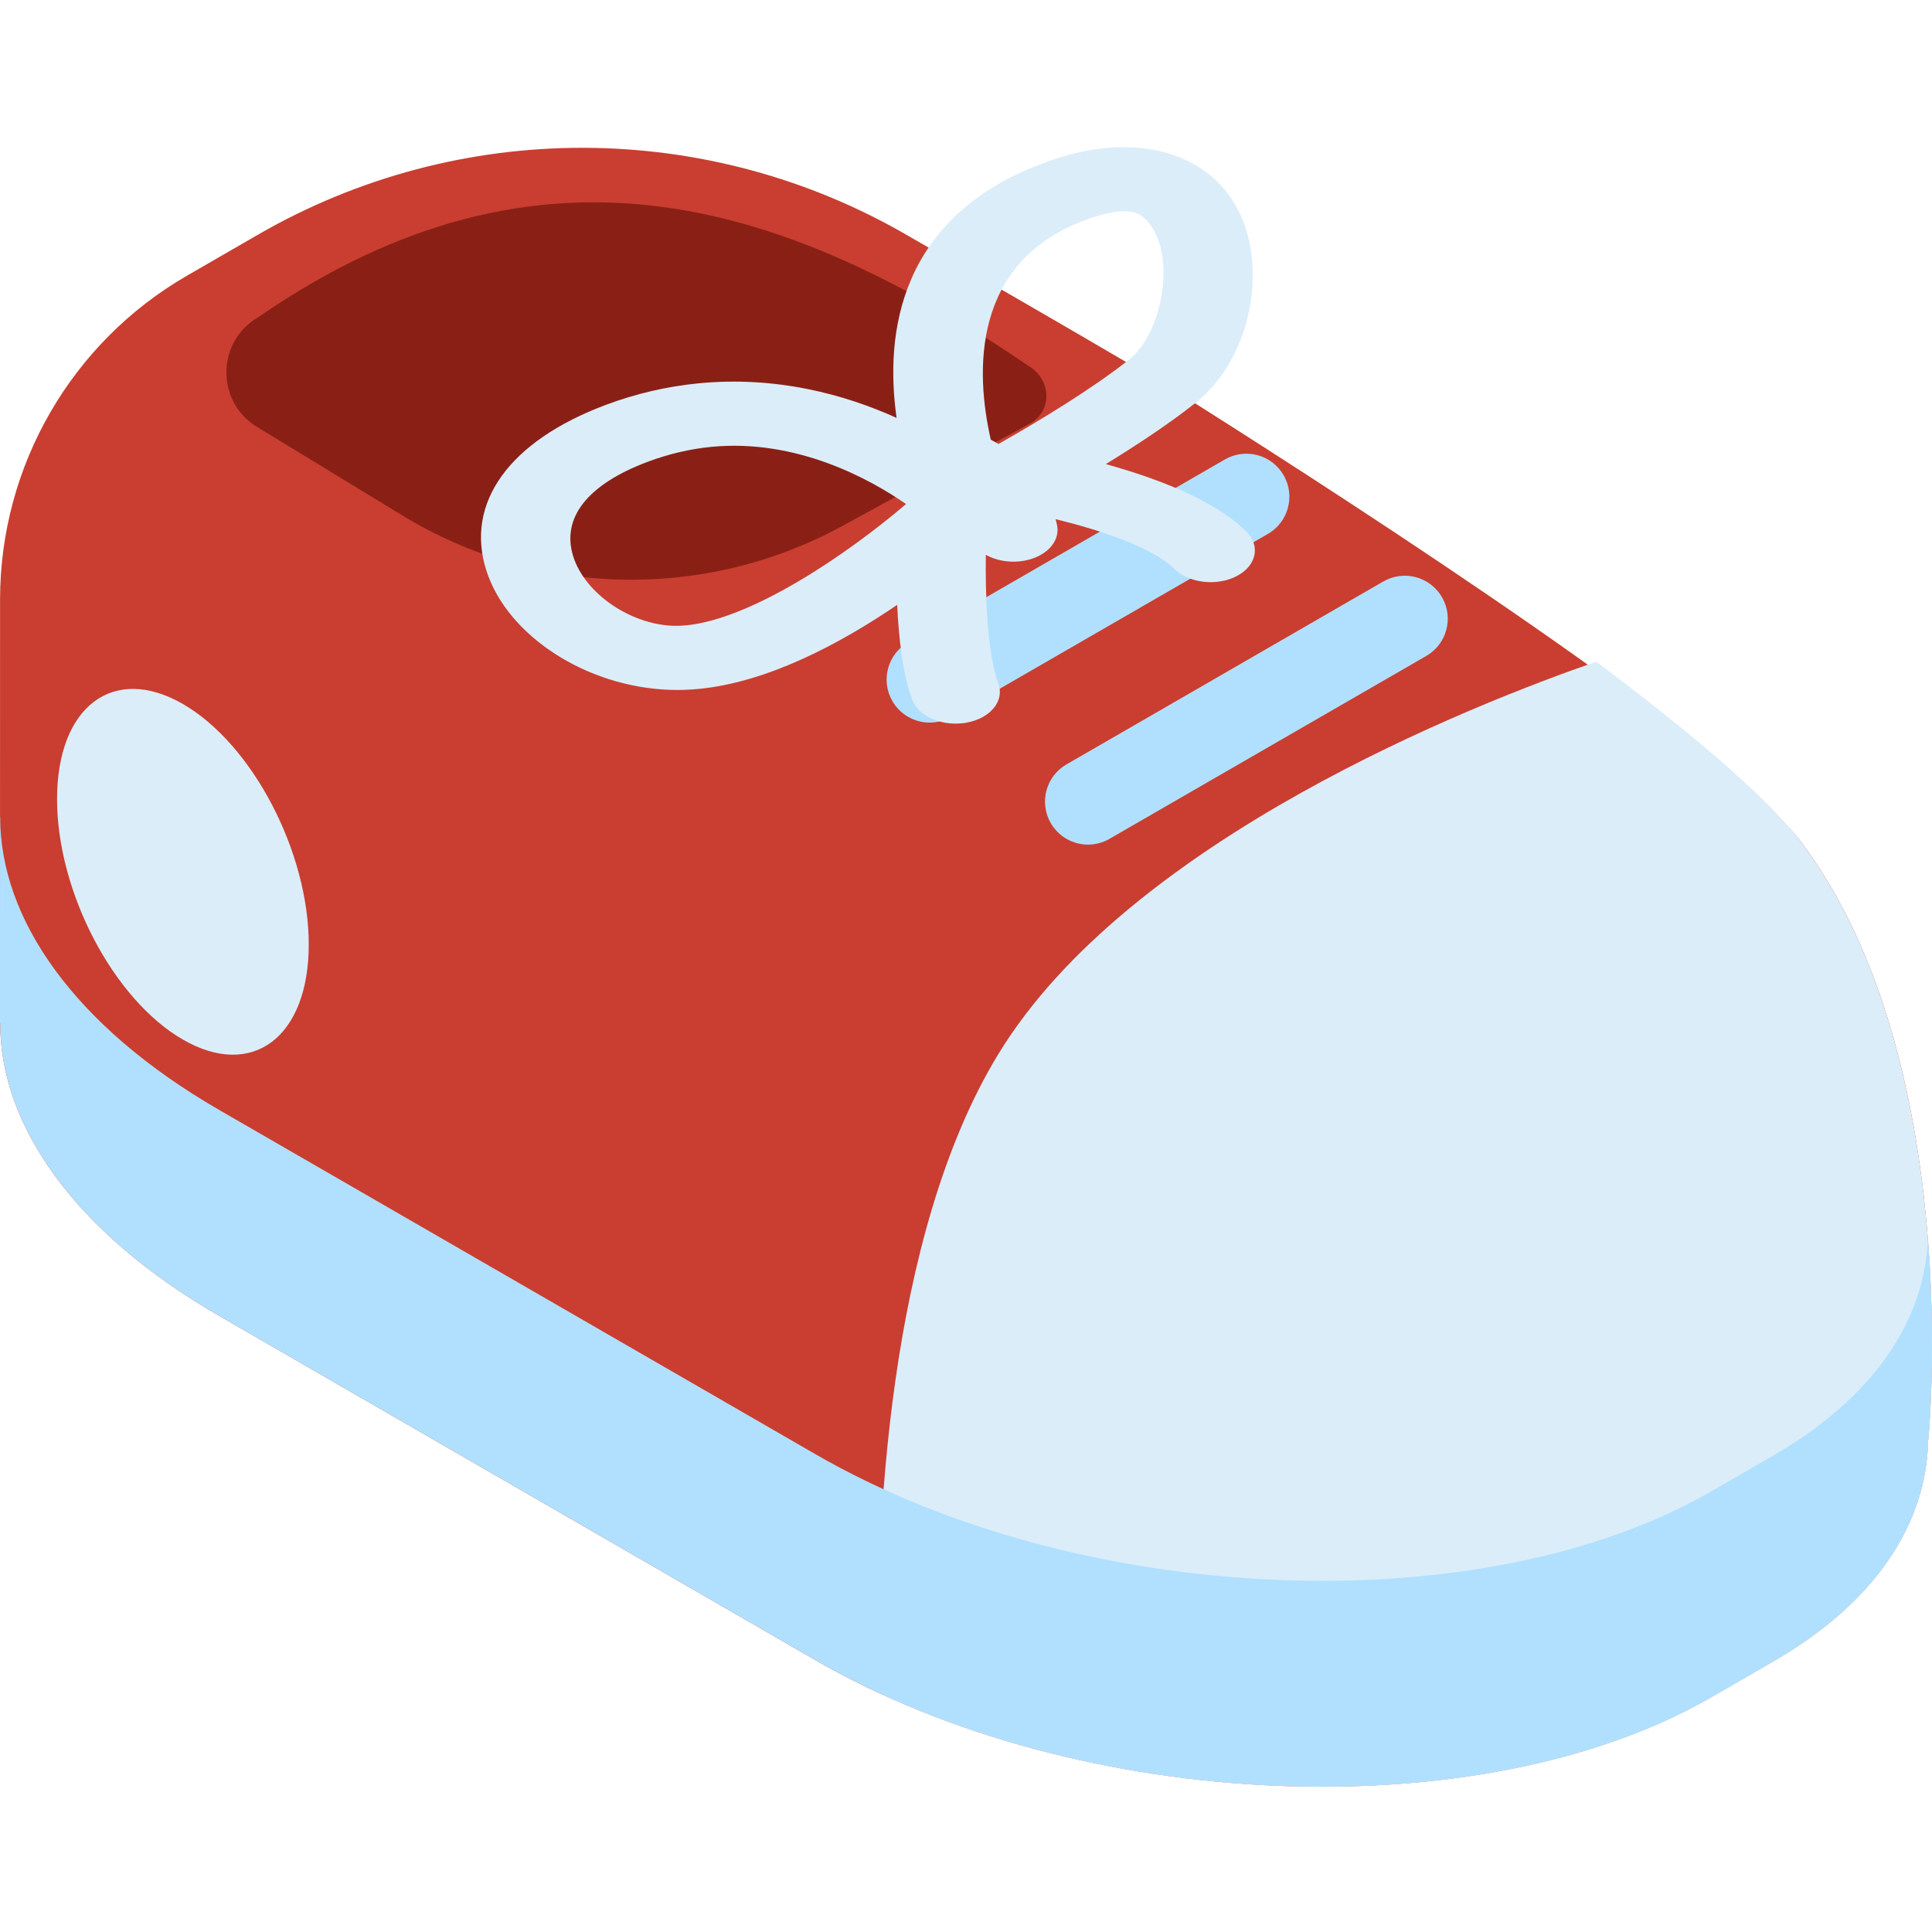 <svg height="512pt" viewBox="0 -39 512 512" width="512pt" xmlns="http://www.w3.org/2000/svg"><path d="m.016 119.898c.004-35.426 18.906-68.16 49.586-85.871l18.781-10.844c53.406-30.836 119.246-30.672 172.5.43 0 0 62.633 35.922 76.121 44.457h.004c44.324 28.047 141.516 91.074 160.328 116.102 43.672 58.105 33.68 158.363 33.68 158.363l-.051-.012c-.305 22.035-13.777 43.039-41.031 58.773l-16.434 9.488c-60.852 35.133-167.141 30.727-237.406-9.84l-157.969-91.203c-38.508-22.23-58.156-50.707-58.078-77.691l-.047-.012zm0 0" fill="#c93e30"/><path d="m423.023 136.352c23.223 17.395 44.926 35.332 54.312 47.82 43.672 58.105 33.68 158.363 33.68 158.363l-.047-.012c-.305 22.035-13.777 43.039-41.035 58.773l-16.434 9.488c-56.242 32.473-151.289 31.141-220.848-1.277-.766-43.422 2.547-120.918 31.895-169.129 34.703-57.016 126.031-92.789 158.477-104.027zm0 0" fill="#dbedf9"/><g fill="#b1e0ff"><path d="m.047 177.477c-.074 26.984 19.57 55.461 58.078 77.695l157.969 91.203c70.266 40.566 176.555 44.973 237.406 9.84l16.434-9.488c26.719-15.426 40.16-35.914 40.965-57.477 2.402 30.316.117 53.285.117 53.285l-.047-.012c-.305 22.035-13.777 43.039-41.035 58.777l-16.434 9.484c-60.852 35.133-167.141 30.727-237.406-9.84l-157.969-91.203c-38.508-22.23-58.156-50.707-58.078-77.691l-.047-.012.012-54.57zm0 0"/><path d="m288.344 184.832c1.93 0 3.891-.496 5.684-1.531l83.949-48.469c5.449-3.145 7.316-10.113 4.168-15.562-3.141-5.445-10.109-7.32-15.562-4.168l-83.949 48.469c-5.449 3.145-7.316 10.109-4.168 15.562 2.109 3.652 5.938 5.699 9.879 5.699zm0 0"/><path d="m246.367 152.492c1.93 0 3.891-.492 5.684-1.527l83.949-48.469c5.449-3.148 7.316-10.113 4.172-15.562-3.145-5.449-10.113-7.32-15.566-4.172l-83.949 48.469c-5.445 3.145-7.312 10.113-4.168 15.562 2.109 3.656 5.941 5.699 9.879 5.699zm0 0"/></g><path d="m15.121 172.781c0 24.559 14.93 53.09 33.352 63.723 18.418 10.637 33.348-.652 33.348-25.211 0-24.559-14.93-53.086-33.348-63.723-18.422-10.633-33.352.652-33.352 25.211zm0 0" fill="#dbedf9"/><path d="m68.113 74.141c-10.98-6.695-10.773-22.711.379-29.117 75.207-51.902 140.305-30.59 204.703 13.355 5.477 3.734 5.566 11.68-.254 14.859l-49.633 27.105c-36.609 19.996-81.105 18.941-116.727-2.766zm0 0" fill="#8a2015"/><path d="m293.055 83.996c8.234-5.055 16.797-10.715 23.789-16.242 15.801-12.484 20.137-39.809 8.754-55.168-6.82-9.203-18.711-13.703-32.621-12.348-4.906.477-10.113 1.695-15.473 3.625-39.387 14.152-43.062 45.5-39.898 67.879-13.703-6.18-31.777-11.176-52.539-9.152-8.336.816-16.598 2.738-24.559 5.723-25.57 9.582-37.383 26.004-31.602 43.934 5.59 17.312 26.59 30.891 48.852 31.574 2.43.074 4.949-.012 7.496-.262 18.348-1.789 37.504-12.047 52.512-22.266.398 8.805 1.465 18.383 3.965 25.094 1.57 4.215 7.266 6.875 13.117 6.301.457-.043.914-.105 1.371-.191 6.309-1.168 10.047-5.801 8.355-10.344-2.984-8.016-3.469-23.57-3.32-34.117 2.445 1.359 5.602 2.055 8.891 1.734 6.465-.629 10.938-4.906 9.992-9.559-.105-.523-.242-1.074-.395-1.637 11.445 2.816 25.598 7.371 31.441 13.152 2.68 2.648 7.066 3.883 11.262 3.473 1.848-.18 3.656-.68 5.27-1.516 5.27-2.73 6.414-8.035 2.555-11.852-8.531-8.434-24.09-14.207-37.215-17.836zm-4.797-64.926c3.055-1.098 5.793-1.77 8.137-1.996 3.453-.34 5.926.105 8.348 3.375 7.105 9.586 2.867 29.219-5.473 35.809-9.973 7.883-23.938 16.316-34.668 22.41-.648-.402-1.34-.777-2.035-1.148-4.039-17.797-5.34-47.297 25.691-58.449zm-109.734 107.777c-11.516-.355-23.438-8.555-26.574-18.277-3.305-10.242 3.68-19.188 19.672-25.18 5.551-2.082 11.227-3.414 16.859-3.965 22.672-2.207 42.082 8.543 51.625 15.145-.016.012-.023.027-.035.043-15.613 13.312-40.754 30.406-58.234 32.109-1.16.113-2.277.156-3.312.125zm0 0" fill="#dbedf9"/></svg>